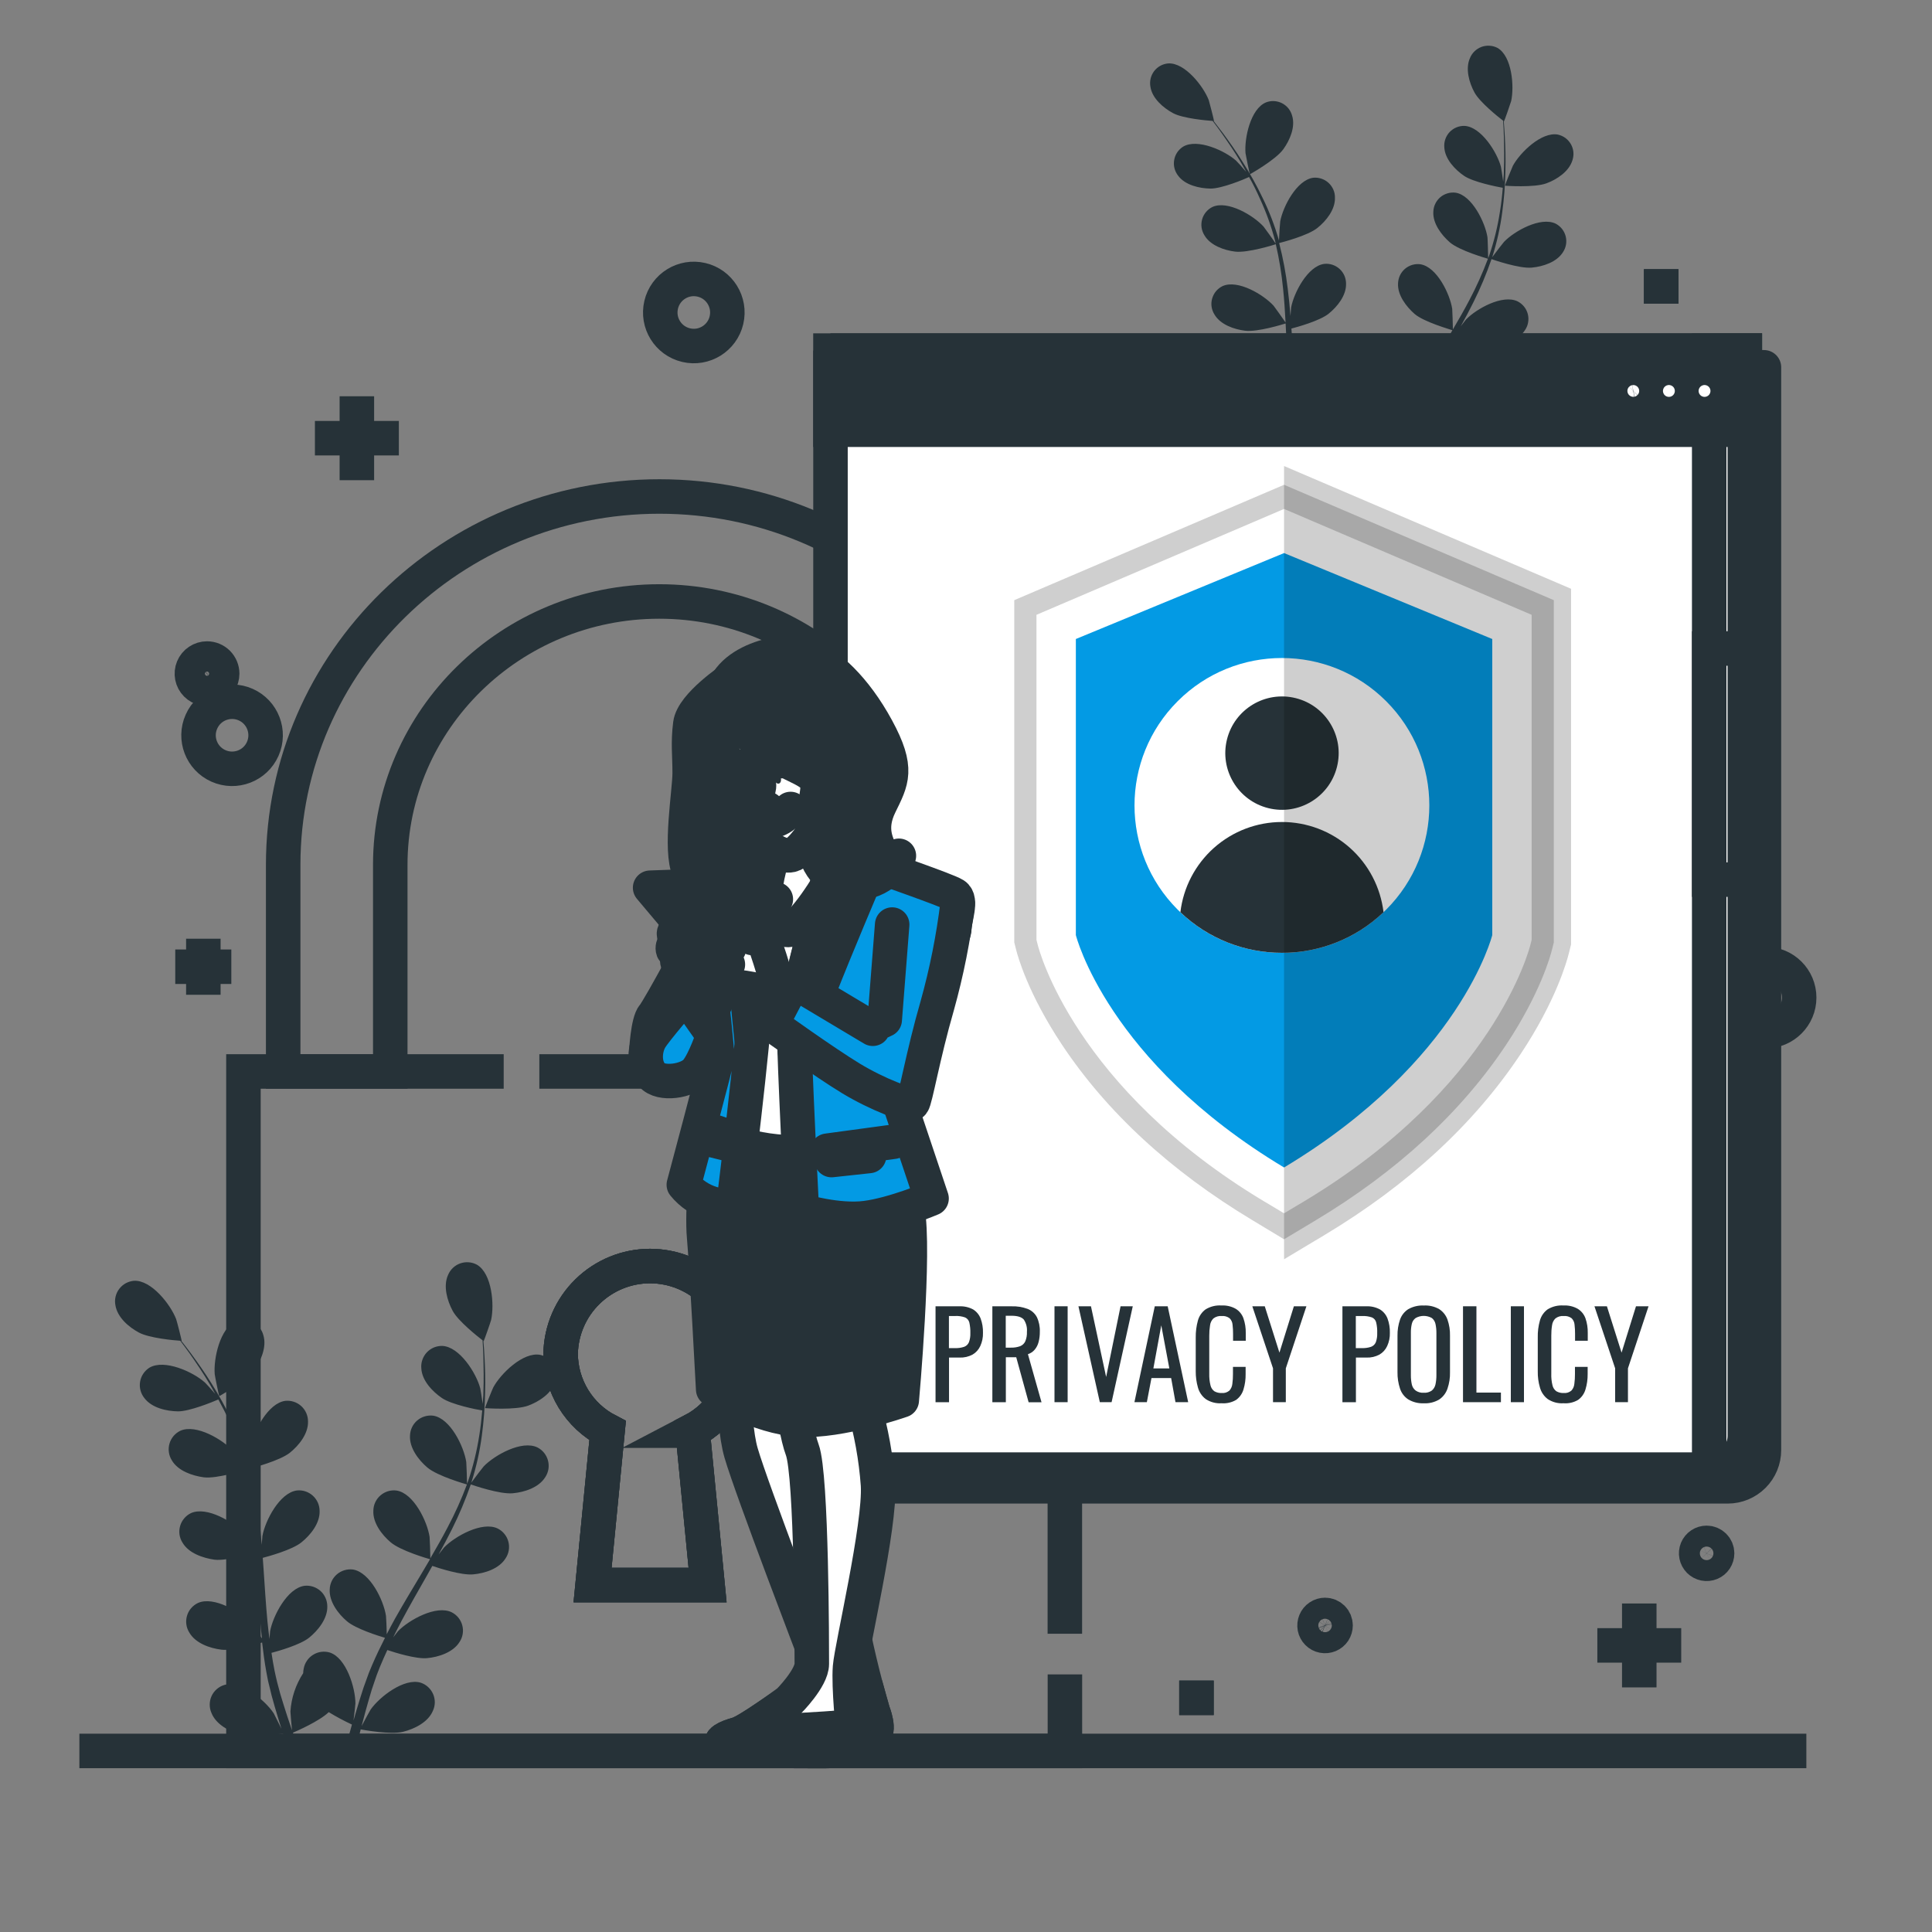 <svg width="56" height="56" viewBox="0 0 56 56" fill="none" xmlns="http://www.w3.org/2000/svg">
<rect x="0" y="0" width="56" height="56" fill="#808080" stroke="none"/>
<path d="M5.894 27.209V28.834" stroke="#263238" stroke-miterlimit="10"/>
<path d="M6.705 28.021H5.08" stroke="#263238" stroke-miterlimit="10"/>
<path d="M42.856 41.717V42.719" stroke="#263238" stroke-miterlimit="10"/>
<path d="M43.357 42.219H42.355" stroke="#263238" stroke-miterlimit="10"/>
<path d="M48.15 7.801V8.803" stroke="#263238" stroke-miterlimit="10"/>
<path d="M48.653 8.303H47.65" stroke="#263238" stroke-miterlimit="10"/>
<path d="M34.68 48.711V49.713" stroke="#263238" stroke-miterlimit="10"/>
<path d="M35.181 49.213H34.179" stroke="#263238" stroke-miterlimit="10"/>
<path d="M47.515 46.478V48.91" stroke="#263238" stroke-miterlimit="10"/>
<path d="M48.731 47.693H46.3" stroke="#263238" stroke-miterlimit="10"/>
<path d="M10.344 11.486V13.919" stroke="#263238" stroke-miterlimit="10"/>
<path d="M11.561 12.701H9.128" stroke="#263238" stroke-miterlimit="10"/>
<path d="M6.44 19.527C6.44 19.614 6.414 19.699 6.366 19.771C6.317 19.843 6.249 19.899 6.169 19.933C6.088 19.966 6 19.974 5.915 19.957C5.83 19.941 5.752 19.899 5.69 19.837C5.629 19.776 5.587 19.698 5.57 19.613C5.553 19.527 5.562 19.439 5.595 19.359C5.628 19.279 5.684 19.21 5.757 19.162C5.829 19.114 5.914 19.088 6.001 19.088C6.117 19.088 6.229 19.134 6.311 19.216C6.393 19.299 6.44 19.41 6.44 19.527Z" stroke="#263238" stroke-miterlimit="10"/>
<path d="M49.771 45.024C49.771 45.084 49.753 45.143 49.72 45.193C49.687 45.243 49.639 45.282 49.584 45.305C49.528 45.328 49.467 45.334 49.408 45.322C49.349 45.31 49.295 45.281 49.253 45.239C49.211 45.196 49.182 45.142 49.17 45.083C49.158 45.025 49.164 44.964 49.187 44.908C49.21 44.853 49.249 44.805 49.299 44.772C49.349 44.739 49.408 44.721 49.468 44.721C49.548 44.721 49.625 44.753 49.682 44.81C49.739 44.867 49.771 44.944 49.771 45.024Z" stroke="#263238" stroke-miterlimit="10"/>
<path d="M38.712 47.114C38.712 47.174 38.694 47.233 38.661 47.284C38.628 47.334 38.58 47.373 38.525 47.396C38.469 47.419 38.408 47.426 38.348 47.414C38.289 47.403 38.235 47.374 38.192 47.331C38.149 47.288 38.12 47.234 38.108 47.175C38.097 47.116 38.103 47.055 38.126 46.999C38.149 46.943 38.188 46.895 38.238 46.862C38.288 46.828 38.347 46.81 38.407 46.81C38.447 46.81 38.487 46.818 38.524 46.833C38.561 46.849 38.594 46.871 38.623 46.899C38.651 46.927 38.673 46.961 38.689 46.998C38.704 47.035 38.712 47.074 38.712 47.114Z" stroke="#263238" stroke-miterlimit="10"/>
<path d="M7.615 21.708C7.833 21.217 7.613 20.643 7.123 20.424C6.632 20.206 6.057 20.426 5.839 20.917C5.62 21.407 5.841 21.982 6.331 22.2C6.822 22.419 7.397 22.198 7.615 21.708Z" stroke="#263238" stroke-miterlimit="10"/>
<path d="M51.178 29.888C51.715 29.888 52.15 29.452 52.15 28.916C52.15 28.379 51.715 27.943 51.178 27.943C50.641 27.943 50.206 28.379 50.206 28.916C50.206 29.452 50.641 29.888 51.178 29.888Z" stroke="#263238" stroke-miterlimit="10"/>
<path d="M21.057 9.28C21.18 8.757 20.855 8.234 20.333 8.111C19.81 7.988 19.287 8.312 19.164 8.835C19.041 9.358 19.365 9.881 19.888 10.004C20.41 10.127 20.934 9.803 21.057 9.28Z" stroke="#263238" stroke-miterlimit="10"/>
<path d="M19.113 14.391C13.1 14.391 8.208 19.181 8.208 25.068V31.056H11.312V25.068C11.312 20.859 14.809 17.434 19.109 17.434C23.409 17.434 26.905 20.859 26.905 25.068V31.056H30.015V25.068C30.015 19.181 25.126 14.391 19.113 14.391Z" stroke="#263238" stroke-miterlimit="10"/>
<path d="M30.865 47.355V31.057H15.633M14.6 31.057H7.056V50.753H30.867V48.534M20.076 41.469L20.511 45.944H17.176L17.612 41.469C17.203 41.257 16.859 40.936 16.619 40.542C16.379 40.149 16.252 39.697 16.25 39.236C16.264 38.558 16.543 37.912 17.028 37.438C17.512 36.963 18.164 36.697 18.842 36.697C19.52 36.697 20.172 36.963 20.656 37.438C21.141 37.912 21.42 38.558 21.434 39.236C21.433 39.697 21.305 40.149 21.065 40.542C20.825 40.936 20.482 41.256 20.073 41.469H20.076Z" stroke="#263238" stroke-miterlimit="10"/>
<path d="M20.074 41.469L20.509 45.944H17.176L17.612 41.469C17.203 41.257 16.86 40.936 16.62 40.543C16.38 40.149 16.252 39.697 16.25 39.236C16.264 38.558 16.543 37.912 17.028 37.438C17.513 36.963 18.164 36.697 18.842 36.697C19.521 36.697 20.172 36.963 20.657 37.438C21.141 37.912 21.42 38.558 21.434 39.236C21.433 39.697 21.305 40.149 21.065 40.542C20.825 40.936 20.483 41.257 20.074 41.469Z" stroke="#263238" stroke-miterlimit="10"/>
<path d="M20.074 41.469L20.509 45.944H17.176L17.612 41.469C17.203 41.257 16.86 40.936 16.62 40.543C16.38 40.149 16.252 39.697 16.25 39.236C16.264 38.558 16.543 37.912 17.028 37.438C17.513 36.963 18.164 36.697 18.842 36.697C19.521 36.697 20.172 36.963 20.657 37.438C21.141 37.912 21.42 38.558 21.434 39.236C21.433 39.697 21.305 40.149 21.065 40.542C20.825 40.936 20.483 41.257 20.074 41.469Z" stroke="#263238" stroke-miterlimit="10"/>
<path d="M45.157 3.901C44.681 3.812 44.059 4.423 43.852 4.804C43.834 4.837 43.613 5.382 43.622 5.383C43.631 5.384 44.471 5.446 44.826 5.313C45.129 5.201 45.481 4.97 45.579 4.641C45.604 4.564 45.613 4.484 45.605 4.404C45.597 4.324 45.572 4.247 45.532 4.177C45.492 4.108 45.438 4.047 45.374 3.999C45.309 3.952 45.235 3.919 45.157 3.901Z" fill="#263238"/>
<path d="M37.422 11.904C37.453 12.177 37.489 12.448 37.534 12.713C37.558 12.825 37.573 12.944 37.602 13.049C37.632 13.155 37.655 13.267 37.682 13.374C37.744 13.598 37.8 13.799 37.862 14.002C37.894 14.104 37.925 14.202 37.956 14.302C37.879 14.144 37.753 13.895 37.738 13.874C37.501 13.513 36.828 12.955 36.361 13.09C36.285 13.113 36.214 13.153 36.153 13.206C36.093 13.259 36.044 13.324 36.01 13.397C35.976 13.47 35.958 13.549 35.957 13.63C35.956 13.71 35.972 13.79 36.004 13.864C36.129 14.182 36.5 14.38 36.811 14.467C37.154 14.564 37.906 14.452 37.998 14.437C38.052 14.603 38.104 14.765 38.158 14.922H38.458C38.398 14.758 38.337 14.586 38.277 14.416C38.361 14.38 39.011 14.099 39.273 13.845C39.481 13.973 39.697 14.088 39.919 14.19C39.849 14.436 39.784 14.677 39.727 14.902C39.727 14.909 39.727 14.915 39.727 14.922H40.022C40.065 14.73 40.115 14.531 40.167 14.325C40.26 14.343 41.007 14.476 41.352 14.391C41.666 14.313 42.043 14.126 42.178 13.811C42.212 13.738 42.23 13.659 42.231 13.578C42.232 13.498 42.217 13.418 42.185 13.344C42.153 13.27 42.106 13.203 42.047 13.149C41.988 13.094 41.918 13.053 41.842 13.027C41.379 12.883 40.69 13.419 40.441 13.773C40.425 13.795 40.267 14.084 40.19 14.233C40.224 14.099 40.258 13.966 40.302 13.827C40.355 13.626 40.414 13.416 40.479 13.212C40.514 13.108 40.549 13.002 40.591 12.895C40.632 12.787 40.67 12.688 40.709 12.581C40.771 12.428 40.843 12.272 40.913 12.117C41.114 12.185 41.707 12.372 42.019 12.341C42.33 12.311 42.741 12.185 42.921 11.893C42.966 11.827 42.996 11.751 43.01 11.672C43.023 11.592 43.02 11.511 43 11.433C42.98 11.355 42.944 11.283 42.895 11.219C42.845 11.156 42.782 11.104 42.711 11.067C42.275 10.855 41.512 11.282 41.213 11.593C41.203 11.604 41.147 11.676 41.081 11.762C41.154 11.614 41.228 11.463 41.305 11.315C41.529 10.892 41.775 10.469 42.017 10.043C42.068 9.955 42.116 9.865 42.166 9.777C42.336 9.834 42.976 10.042 43.302 10.012C43.628 9.982 44.026 9.855 44.206 9.564C44.251 9.497 44.281 9.421 44.294 9.341C44.308 9.261 44.304 9.18 44.284 9.102C44.263 9.023 44.227 8.95 44.176 8.887C44.125 8.824 44.062 8.773 43.99 8.736C43.555 8.523 42.793 8.95 42.492 9.262C42.482 9.273 42.415 9.359 42.34 9.458C42.469 9.225 42.594 8.991 42.711 8.754C42.912 8.352 43.086 7.937 43.232 7.511C43.291 7.531 44.037 7.791 44.4 7.757C44.721 7.727 45.123 7.599 45.304 7.309C45.348 7.242 45.378 7.167 45.392 7.087C45.405 7.008 45.402 6.927 45.382 6.849C45.362 6.771 45.326 6.698 45.276 6.635C45.226 6.572 45.163 6.52 45.092 6.483C44.657 6.271 43.895 6.697 43.596 7.009C43.574 7.03 43.332 7.345 43.251 7.457C43.252 7.452 43.254 7.447 43.256 7.443C43.39 7.02 43.487 6.586 43.544 6.146C43.597 5.753 43.628 5.357 43.635 4.961C43.645 4.593 43.635 4.256 43.618 3.958C43.609 3.797 43.599 3.65 43.587 3.51L43.594 3.517C43.602 3.517 43.794 2.966 43.802 2.929C43.895 2.507 43.828 1.637 43.41 1.391C43.339 1.354 43.261 1.331 43.181 1.326C43.101 1.32 43.021 1.331 42.945 1.358C42.87 1.386 42.801 1.428 42.743 1.484C42.685 1.539 42.639 1.606 42.609 1.68C42.468 1.99 42.584 2.396 42.738 2.679C42.891 2.963 43.433 3.395 43.568 3.498C43.578 3.641 43.586 3.794 43.591 3.964C43.599 4.261 43.605 4.597 43.591 4.963C43.591 5.06 43.578 5.165 43.571 5.266C43.547 5.093 43.511 4.855 43.505 4.832C43.393 4.414 42.931 3.673 42.448 3.649C42.367 3.647 42.288 3.662 42.213 3.693C42.139 3.724 42.072 3.771 42.017 3.829C41.962 3.888 41.92 3.957 41.894 4.033C41.867 4.109 41.857 4.19 41.864 4.27C41.881 4.606 42.171 4.917 42.439 5.098C42.706 5.28 43.407 5.417 43.559 5.443C43.541 5.667 43.516 5.898 43.476 6.137C43.41 6.57 43.306 6.996 43.164 7.411C43.156 7.436 43.144 7.459 43.135 7.483C43.135 7.396 43.121 6.912 43.115 6.878C43.05 6.451 42.667 5.663 42.196 5.586C42.116 5.575 42.035 5.581 41.958 5.604C41.88 5.627 41.809 5.665 41.747 5.717C41.686 5.77 41.637 5.834 41.602 5.907C41.567 5.979 41.548 6.059 41.546 6.139C41.526 6.475 41.78 6.811 42.026 7.026C42.31 7.268 43.099 7.491 43.129 7.5C42.976 7.909 42.797 8.308 42.593 8.694C42.443 8.98 42.28 9.265 42.113 9.548C42.113 9.436 42.097 8.988 42.093 8.952C42.028 8.525 41.65 7.737 41.172 7.66C41.092 7.649 41.011 7.656 40.934 7.678C40.857 7.701 40.786 7.74 40.724 7.792C40.663 7.844 40.614 7.909 40.579 7.981C40.545 8.054 40.526 8.133 40.523 8.213C40.503 8.549 40.758 8.885 41.003 9.1C41.279 9.335 42.035 9.548 42.099 9.572C42.023 9.701 41.948 9.829 41.875 9.957C41.623 10.377 41.37 10.796 41.133 11.218C41.05 11.364 40.975 11.511 40.898 11.657C40.898 11.486 40.882 11.175 40.879 11.148C40.813 10.72 40.431 9.932 39.958 9.855C39.878 9.845 39.797 9.851 39.72 9.874C39.643 9.896 39.572 9.935 39.51 9.987C39.449 10.04 39.4 10.104 39.365 10.177C39.331 10.249 39.312 10.328 39.309 10.408C39.289 10.744 39.544 11.08 39.789 11.294C40.034 11.508 40.667 11.702 40.846 11.755C40.721 12 40.602 12.246 40.495 12.494C40.453 12.606 40.401 12.709 40.365 12.815C40.33 12.922 40.289 13.026 40.254 13.13C40.184 13.347 40.118 13.549 40.057 13.754C40.027 13.857 40 13.954 39.971 14.055C39.994 13.88 40.025 13.607 40.025 13.578C40.025 13.146 39.772 12.31 39.312 12.161C39.234 12.139 39.153 12.132 39.074 12.143C38.994 12.154 38.917 12.181 38.849 12.223C38.781 12.266 38.722 12.322 38.676 12.388C38.631 12.455 38.6 12.53 38.586 12.609C38.577 12.65 38.572 12.693 38.571 12.735C38.364 13.054 38.242 13.421 38.217 13.801C38.217 13.828 38.243 14.156 38.261 14.324C38.216 14.192 38.17 14.062 38.127 13.925C38.061 13.728 37.998 13.518 37.935 13.314C37.907 13.202 37.878 13.1 37.85 12.991C37.822 12.883 37.802 12.774 37.776 12.663C37.742 12.502 37.717 12.327 37.69 12.164C37.895 12.11 38.492 11.94 38.736 11.742C38.98 11.545 39.252 11.213 39.242 10.871C39.242 10.79 39.224 10.71 39.191 10.637C39.157 10.563 39.109 10.497 39.048 10.444C38.988 10.39 38.916 10.35 38.839 10.326C38.762 10.302 38.681 10.295 38.6 10.304C38.12 10.367 37.72 11.143 37.642 11.569C37.642 11.583 37.632 11.674 37.625 11.783C37.604 11.618 37.582 11.453 37.567 11.284C37.522 10.807 37.492 10.32 37.455 9.828C37.448 9.726 37.439 9.624 37.432 9.524C37.605 9.478 38.253 9.3 38.51 9.094C38.766 8.887 39.026 8.563 39.016 8.221C39.016 8.141 38.999 8.061 38.967 7.987C38.934 7.914 38.887 7.848 38.827 7.794C38.767 7.74 38.697 7.699 38.621 7.674C38.544 7.649 38.463 7.64 38.383 7.649C37.904 7.711 37.503 8.488 37.424 8.913C37.424 8.928 37.414 9.038 37.405 9.16C37.384 8.895 37.359 8.631 37.327 8.376C37.273 7.927 37.19 7.483 37.077 7.045C37.139 7.029 37.904 6.835 38.187 6.606C38.439 6.404 38.703 6.076 38.694 5.735C38.696 5.654 38.681 5.573 38.649 5.499C38.617 5.424 38.57 5.358 38.511 5.303C38.452 5.247 38.381 5.206 38.305 5.18C38.228 5.154 38.147 5.144 38.066 5.152C37.587 5.215 37.186 5.991 37.108 6.417C37.102 6.447 37.075 6.842 37.071 6.985V6.969C36.949 6.542 36.79 6.126 36.594 5.728C36.423 5.371 36.23 5.025 36.017 4.691C35.823 4.378 35.627 4.104 35.45 3.863C35.353 3.733 35.264 3.617 35.178 3.508H35.188C35.197 3.508 35.05 2.939 35.037 2.904C34.882 2.5 34.344 1.811 33.862 1.838C33.782 1.845 33.703 1.868 33.633 1.907C33.562 1.946 33.501 1.999 33.452 2.063C33.404 2.127 33.369 2.201 33.351 2.279C33.333 2.358 33.331 2.439 33.346 2.518C33.399 2.854 33.719 3.128 34.004 3.281C34.288 3.433 34.98 3.494 35.149 3.505C35.236 3.617 35.327 3.741 35.425 3.88C35.596 4.124 35.786 4.401 35.972 4.715C36.022 4.799 36.072 4.892 36.122 4.981C36.01 4.849 35.845 4.671 35.827 4.655C35.504 4.368 34.707 4.004 34.293 4.251C34.225 4.294 34.167 4.35 34.122 4.417C34.077 4.484 34.047 4.56 34.034 4.639C34.02 4.718 34.023 4.8 34.043 4.878C34.063 4.956 34.099 5.029 34.148 5.092C34.351 5.366 34.762 5.461 35.085 5.466C35.407 5.47 36.069 5.196 36.205 5.13C36.317 5.328 36.42 5.534 36.518 5.755C36.702 6.152 36.85 6.564 36.961 6.987C36.966 7.01 36.97 7.037 36.976 7.062C36.931 6.987 36.648 6.594 36.626 6.569C36.336 6.248 35.587 5.798 35.145 5.998C35.073 6.033 35.009 6.083 34.957 6.145C34.905 6.206 34.867 6.278 34.845 6.355C34.823 6.433 34.817 6.514 34.828 6.593C34.84 6.673 34.867 6.75 34.91 6.818C35.08 7.113 35.478 7.253 35.799 7.293C36.168 7.337 36.951 7.089 36.98 7.079C37.078 7.504 37.149 7.936 37.191 8.371C37.225 8.693 37.245 9.02 37.263 9.348C37.2 9.253 36.938 8.887 36.917 8.863C36.627 8.543 35.878 8.093 35.436 8.293C35.364 8.328 35.3 8.378 35.248 8.439C35.196 8.501 35.158 8.573 35.136 8.65C35.113 8.727 35.107 8.808 35.118 8.888C35.13 8.968 35.157 9.044 35.2 9.113C35.371 9.408 35.769 9.547 36.089 9.586C36.45 9.631 37.2 9.396 37.264 9.376C37.272 9.525 37.28 9.674 37.287 9.824C37.309 10.312 37.329 10.803 37.363 11.28C37.375 11.448 37.393 11.616 37.41 11.776C37.312 11.635 37.13 11.382 37.112 11.361C36.822 11.041 36.073 10.592 35.631 10.791C35.559 10.826 35.495 10.877 35.443 10.938C35.391 11 35.353 11.071 35.331 11.149C35.308 11.226 35.303 11.307 35.314 11.387C35.325 11.467 35.353 11.543 35.396 11.611C35.568 11.907 35.964 12.046 36.285 12.085C36.607 12.124 37.244 11.957 37.422 11.904Z" fill="#263238"/>
<path d="M36.23 5.051C36.23 5.051 36.973 4.635 37.196 4.328C37.385 4.066 37.554 3.681 37.453 3.354C37.432 3.276 37.395 3.204 37.345 3.141C37.294 3.079 37.231 3.028 37.159 2.991C37.087 2.955 37.008 2.934 36.928 2.93C36.848 2.926 36.768 2.939 36.693 2.969C36.245 3.156 36.065 4.01 36.102 4.441C36.106 4.48 36.222 5.055 36.23 5.051Z" fill="#263238"/>
<path d="M15.658 39.271C15.162 39.178 14.514 39.815 14.299 40.212C14.28 40.245 14.05 40.814 14.059 40.815C14.068 40.816 14.944 40.881 15.313 40.742C15.628 40.624 15.996 40.385 16.097 40.044C16.124 39.964 16.133 39.88 16.125 39.797C16.117 39.713 16.091 39.632 16.05 39.559C16.008 39.487 15.952 39.423 15.885 39.374C15.817 39.324 15.74 39.289 15.658 39.271Z" fill="#263238"/>
<path d="M7.597 47.609C7.63 47.893 7.668 48.175 7.718 48.452C7.743 48.571 7.76 48.693 7.79 48.806C7.82 48.919 7.845 49.03 7.872 49.142C7.937 49.372 7.995 49.59 8.061 49.797C8.093 49.904 8.126 50.005 8.158 50.109C8.078 49.944 7.946 49.685 7.934 49.661C7.687 49.285 6.986 48.704 6.5 48.84C6.419 48.864 6.345 48.906 6.282 48.961C6.219 49.016 6.168 49.084 6.133 49.16C6.098 49.237 6.08 49.319 6.079 49.403C6.078 49.487 6.094 49.57 6.128 49.647C6.258 49.983 6.644 50.185 6.969 50.277C7.326 50.376 8.109 50.26 8.201 50.245C8.257 50.418 8.313 50.587 8.367 50.749H8.68C8.617 50.581 8.554 50.405 8.491 50.222C8.579 50.185 9.257 49.892 9.529 49.627C9.746 49.76 9.97 49.88 10.201 49.987C10.128 50.243 10.061 50.494 10.002 50.729C10.002 50.736 10.002 50.743 10.002 50.749H10.304C10.35 50.55 10.4 50.342 10.455 50.128C10.553 50.146 11.331 50.286 11.687 50.196C12.013 50.114 12.408 49.92 12.546 49.592C12.582 49.516 12.601 49.434 12.603 49.35C12.604 49.266 12.588 49.183 12.555 49.106C12.522 49.029 12.474 48.96 12.412 48.903C12.351 48.845 12.278 48.802 12.199 48.775C11.718 48.625 11 49.184 10.743 49.552C10.726 49.577 10.562 49.877 10.481 50.032C10.517 49.892 10.553 49.754 10.593 49.609C10.649 49.4 10.715 49.18 10.778 48.968L10.89 48.638C10.926 48.526 10.973 48.421 11.014 48.311C11.079 48.151 11.153 47.989 11.227 47.827C11.437 47.897 12.054 48.092 12.379 48.062C12.703 48.033 13.132 47.898 13.319 47.595C13.366 47.526 13.397 47.447 13.411 47.364C13.425 47.281 13.422 47.196 13.4 47.114C13.379 47.033 13.341 46.957 13.289 46.892C13.236 46.826 13.17 46.772 13.095 46.734C12.647 46.51 11.848 46.958 11.535 47.282C11.525 47.293 11.466 47.368 11.397 47.459C11.475 47.303 11.55 47.147 11.634 46.992C11.869 46.551 12.123 46.11 12.375 45.667C12.428 45.575 12.479 45.482 12.531 45.389C12.708 45.45 13.374 45.666 13.715 45.634C14.055 45.603 14.468 45.471 14.655 45.168C14.702 45.098 14.733 45.019 14.747 44.937C14.761 44.854 14.757 44.769 14.736 44.688C14.715 44.606 14.677 44.53 14.624 44.465C14.572 44.399 14.506 44.346 14.431 44.307C13.983 44.083 13.184 44.531 12.871 44.855C12.86 44.866 12.79 44.957 12.712 45.059C12.847 44.816 12.976 44.572 13.099 44.326C13.31 43.906 13.492 43.471 13.646 43.027C13.708 43.048 14.485 43.318 14.864 43.283C15.2 43.252 15.616 43.12 15.805 42.816C15.851 42.746 15.882 42.667 15.896 42.585C15.909 42.502 15.906 42.417 15.884 42.336C15.863 42.255 15.825 42.179 15.773 42.114C15.721 42.048 15.655 41.995 15.581 41.956C15.127 41.732 14.332 42.18 14.02 42.504C13.998 42.526 13.747 42.855 13.661 42.975C13.663 42.97 13.665 42.965 13.666 42.96C13.807 42.519 13.907 42.067 13.967 41.609C14.022 41.2 14.053 40.789 14.061 40.377C14.072 39.994 14.061 39.642 14.044 39.332C14.035 39.164 14.024 39.011 14.011 38.867L14.019 38.874C14.027 38.874 14.228 38.299 14.235 38.261C14.333 37.821 14.262 36.917 13.827 36.66C13.753 36.619 13.672 36.595 13.588 36.588C13.505 36.581 13.421 36.592 13.341 36.62C13.262 36.647 13.19 36.692 13.129 36.749C13.068 36.807 13.02 36.877 12.988 36.954C12.84 37.278 12.962 37.699 13.121 37.996C13.28 38.293 13.847 38.741 13.987 38.849C13.997 38.998 14.006 39.157 14.011 39.333C14.019 39.643 14.025 39.994 14.011 40.375C14.011 40.477 13.997 40.585 13.99 40.692C13.966 40.51 13.927 40.263 13.921 40.244C13.809 39.808 13.324 39.035 12.82 39.012C12.736 39.01 12.653 39.026 12.575 39.058C12.498 39.091 12.429 39.139 12.371 39.2C12.314 39.262 12.27 39.334 12.243 39.413C12.215 39.493 12.204 39.577 12.212 39.66C12.229 40.015 12.531 40.332 12.81 40.523C13.088 40.713 13.818 40.859 13.978 40.882C13.958 41.116 13.933 41.357 13.892 41.606C13.822 42.057 13.714 42.502 13.567 42.934C13.558 42.959 13.546 42.983 13.537 43.008C13.537 42.916 13.521 42.413 13.515 42.378C13.447 41.93 13.055 41.112 12.556 41.034C12.474 41.024 12.39 41.031 12.31 41.055C12.23 41.079 12.156 41.119 12.092 41.174C12.029 41.228 11.978 41.295 11.942 41.37C11.906 41.446 11.887 41.528 11.884 41.611C11.863 41.966 12.129 42.317 12.385 42.535C12.68 42.787 13.505 43.019 13.534 43.028C13.375 43.455 13.188 43.87 12.974 44.272C12.819 44.571 12.647 44.868 12.474 45.168C12.474 45.05 12.458 44.581 12.452 44.548C12.385 44.1 11.992 43.282 11.494 43.204C11.411 43.193 11.327 43.2 11.247 43.224C11.167 43.248 11.093 43.289 11.03 43.343C10.966 43.397 10.915 43.465 10.879 43.54C10.843 43.615 10.824 43.697 10.822 43.781C10.8 44.136 11.066 44.485 11.322 44.703C11.61 44.95 12.398 45.176 12.465 45.195C12.385 45.33 12.307 45.464 12.227 45.597C11.965 46.035 11.701 46.472 11.453 46.911C11.367 47.063 11.289 47.217 11.209 47.369C11.209 47.191 11.192 46.865 11.188 46.837C11.121 46.389 10.728 45.572 10.229 45.493C10.146 45.483 10.062 45.49 9.983 45.514C9.903 45.538 9.829 45.578 9.765 45.633C9.702 45.687 9.651 45.754 9.615 45.829C9.579 45.905 9.559 45.987 9.557 46.07C9.537 46.425 9.801 46.776 10.058 46.994C10.314 47.212 10.973 47.418 11.159 47.473C11.029 47.729 10.905 47.985 10.794 48.244C10.749 48.356 10.696 48.468 10.659 48.58L10.54 48.908C10.468 49.132 10.399 49.345 10.337 49.558C10.304 49.67 10.276 49.767 10.246 49.872C10.27 49.69 10.302 49.402 10.302 49.375C10.302 48.927 10.039 48.053 9.558 47.899C9.478 47.875 9.393 47.869 9.31 47.88C9.227 47.891 9.148 47.92 9.077 47.964C9.005 48.008 8.944 48.066 8.897 48.136C8.85 48.205 8.818 48.283 8.803 48.366C8.794 48.409 8.788 48.454 8.788 48.498C8.572 48.83 8.444 49.212 8.418 49.608C8.418 49.637 8.446 49.979 8.464 50.154C8.417 50.017 8.37 49.881 8.324 49.738C8.256 49.533 8.19 49.313 8.125 49.102C8.096 48.99 8.065 48.878 8.035 48.766C8.005 48.654 7.985 48.542 7.959 48.43C7.924 48.261 7.896 48.085 7.869 47.909C8.082 47.853 8.705 47.674 8.959 47.47C9.213 47.266 9.497 46.918 9.487 46.562C9.487 46.478 9.47 46.395 9.436 46.318C9.402 46.241 9.353 46.172 9.291 46.116C9.228 46.06 9.155 46.017 9.075 45.991C8.996 45.965 8.911 45.956 8.828 45.965C8.327 46.031 7.911 46.839 7.829 47.283C7.829 47.296 7.819 47.395 7.811 47.507C7.79 47.334 7.767 47.162 7.751 46.987C7.705 46.49 7.673 45.979 7.639 45.473C7.632 45.367 7.623 45.261 7.616 45.155C7.795 45.108 8.472 44.921 8.736 44.707C9.001 44.493 9.274 44.155 9.264 43.799C9.264 43.715 9.247 43.632 9.213 43.555C9.179 43.478 9.129 43.41 9.067 43.353C9.005 43.297 8.932 43.255 8.852 43.228C8.773 43.202 8.689 43.193 8.605 43.202C8.105 43.268 7.687 44.076 7.606 44.52C7.606 44.535 7.594 44.649 7.586 44.776C7.564 44.501 7.538 44.225 7.503 43.953C7.448 43.486 7.361 43.022 7.243 42.567C7.307 42.551 8.105 42.343 8.4 42.11C8.663 41.899 8.939 41.557 8.928 41.201C8.928 41.117 8.911 41.035 8.877 40.958C8.844 40.881 8.794 40.813 8.732 40.756C8.67 40.7 8.597 40.657 8.517 40.631C8.438 40.605 8.354 40.596 8.27 40.604C7.77 40.67 7.352 41.479 7.271 41.923C7.265 41.954 7.237 42.371 7.232 42.514C7.232 42.508 7.232 42.503 7.232 42.498C7.106 42.053 6.94 41.62 6.737 41.205C6.557 40.824 6.353 40.454 6.129 40.097C5.927 39.771 5.722 39.486 5.539 39.235C5.439 39.099 5.344 38.978 5.255 38.865H5.264C5.274 38.865 5.121 38.271 5.106 38.236C4.945 37.814 4.386 37.096 3.882 37.124C3.799 37.132 3.718 37.156 3.644 37.196C3.571 37.237 3.506 37.292 3.456 37.359C3.405 37.425 3.369 37.502 3.35 37.584C3.331 37.665 3.329 37.75 3.345 37.832C3.401 38.184 3.734 38.47 4.031 38.627C4.328 38.785 5.047 38.852 5.224 38.862C5.315 38.98 5.409 39.109 5.512 39.252C5.689 39.507 5.887 39.796 6.081 40.125C6.133 40.212 6.185 40.307 6.237 40.401C6.118 40.263 5.949 40.077 5.931 40.065C5.595 39.766 4.766 39.386 4.331 39.643C4.26 39.688 4.2 39.747 4.153 39.817C4.106 39.886 4.075 39.965 4.061 40.048C4.047 40.13 4.05 40.215 4.071 40.296C4.092 40.378 4.129 40.453 4.181 40.519C4.393 40.806 4.821 40.904 5.157 40.909C5.493 40.913 6.183 40.628 6.329 40.564C6.441 40.77 6.553 40.985 6.656 41.215C6.848 41.629 7.002 42.06 7.118 42.502C7.118 42.527 7.128 42.554 7.133 42.58C7.085 42.503 6.792 42.093 6.768 42.067C6.466 41.731 5.685 41.265 5.225 41.472C5.15 41.509 5.083 41.561 5.029 41.625C4.975 41.69 4.935 41.764 4.912 41.845C4.889 41.926 4.883 42.01 4.895 42.093C4.906 42.176 4.935 42.256 4.98 42.327C5.159 42.635 5.572 42.775 5.907 42.821C6.291 42.868 7.107 42.608 7.139 42.597C7.243 43.039 7.318 43.488 7.363 43.941C7.398 44.277 7.419 44.613 7.438 44.959C7.373 44.858 7.102 44.478 7.077 44.453C6.775 44.117 5.994 43.651 5.534 43.859C5.459 43.895 5.392 43.947 5.338 44.012C5.284 44.076 5.244 44.15 5.221 44.231C5.198 44.312 5.192 44.396 5.203 44.479C5.215 44.562 5.244 44.642 5.289 44.712C5.467 45.02 5.881 45.16 6.215 45.208C6.591 45.254 7.373 45.008 7.439 44.983C7.447 45.139 7.456 45.295 7.463 45.451C7.486 45.959 7.506 46.47 7.542 46.973C7.555 47.146 7.574 47.318 7.592 47.489C7.49 47.342 7.3 47.078 7.281 47.058C6.979 46.722 6.198 46.256 5.738 46.463C5.662 46.499 5.594 46.551 5.539 46.615C5.484 46.679 5.443 46.755 5.42 46.836C5.396 46.917 5.39 47.002 5.402 47.086C5.413 47.169 5.443 47.25 5.488 47.321C5.666 47.63 6.081 47.775 6.414 47.816C6.748 47.858 7.412 47.665 7.597 47.609Z" fill="#263238"/>
<path d="M6.356 40.468C6.356 40.468 7.129 40.035 7.364 39.715C7.562 39.443 7.738 39.043 7.633 38.7C7.612 38.619 7.573 38.544 7.52 38.479C7.468 38.414 7.402 38.36 7.327 38.322C7.252 38.284 7.17 38.263 7.086 38.258C7.002 38.254 6.919 38.268 6.84 38.298C6.375 38.494 6.186 39.384 6.224 39.833C6.226 39.873 6.348 40.472 6.356 40.468Z" fill="#263238"/>
<path d="M24.626 10.646H51.129V42.031C51.129 42.31 51.018 42.577 50.821 42.774C50.624 42.971 50.357 43.082 50.078 43.082H25.678C25.399 43.082 25.132 42.971 24.935 42.774C24.738 42.577 24.627 42.31 24.627 42.031V10.646H24.626Z" fill="#263238" stroke="#263238" stroke-linecap="round" stroke-linejoin="round"/>
<path d="M24.071 10.162H50.574V41.547C50.574 41.825 50.463 42.093 50.266 42.29C50.069 42.487 49.802 42.597 49.523 42.597H25.123C24.844 42.597 24.577 42.487 24.38 42.29C24.183 42.093 24.072 41.825 24.072 41.547V10.162H24.071Z" fill="white" stroke="#263238" stroke-miterlimit="10"/>
<path d="M49.542 10.162V42.597H49.598C49.857 42.597 50.105 42.495 50.288 42.312C50.471 42.129 50.574 41.88 50.574 41.622V10.162H49.542Z" fill="white" stroke="#263238" stroke-miterlimit="10"/>
<path d="M50.574 18.797H49.542V25.496H50.574V18.797Z" fill="white" stroke="#263238" stroke-miterlimit="10"/>
<path d="M50.574 10.162H24.071V12.456H50.574V10.162Z" fill="#263238" stroke="#263238" stroke-miterlimit="10"/>
<path d="M47.671 11.332C47.672 11.267 47.652 11.203 47.616 11.149C47.58 11.095 47.529 11.052 47.469 11.027C47.409 11.002 47.342 10.996 47.278 11.008C47.215 11.021 47.156 11.052 47.109 11.098C47.063 11.144 47.032 11.203 47.019 11.267C47.006 11.331 47.013 11.397 47.038 11.457C47.062 11.517 47.105 11.569 47.159 11.605C47.213 11.641 47.277 11.661 47.342 11.661C47.429 11.661 47.513 11.626 47.574 11.565C47.636 11.503 47.671 11.419 47.671 11.332Z" fill="white" stroke="#263238" stroke-miterlimit="10"/>
<path d="M48.374 11.66C48.555 11.66 48.702 11.513 48.702 11.332C48.702 11.151 48.555 11.004 48.374 11.004C48.193 11.004 48.046 11.151 48.046 11.332C48.046 11.513 48.193 11.66 48.374 11.66Z" fill="white" stroke="#263238" stroke-miterlimit="10"/>
<path d="M49.407 11.66C49.589 11.66 49.735 11.513 49.735 11.332C49.735 11.151 49.589 11.004 49.407 11.004C49.226 11.004 49.079 11.151 49.079 11.332C49.079 11.513 49.226 11.66 49.407 11.66Z" fill="white" stroke="#263238" stroke-miterlimit="10"/>
<path d="M36.043 35.796C33.618 34.34 31.707 32.577 30.366 30.559C29.337 29.012 29.021 27.864 28.967 27.647L28.899 27.376V17.066L37.219 13.508L45.538 17.066V27.379L45.47 27.65C45.417 27.864 45.1 29.012 44.071 30.562C42.727 32.578 40.823 34.342 38.395 35.799L37.219 36.505L36.043 35.796Z" fill="#CFCFCF" stroke="white" stroke-linecap="round" stroke-linejoin="round"/>
<path d="M36.631 34.817C31.16 31.532 30.117 27.544 30.076 27.375L30.042 27.24V17.821L37.219 14.752L44.396 17.821V27.24L44.362 27.375C44.321 27.544 43.277 31.532 37.807 34.817L37.219 35.168L36.631 34.817Z" fill="white"/>
<path d="M37.219 16.031L31.184 18.522V27.104C31.184 27.104 32.092 30.762 37.219 33.84C42.347 30.758 43.254 27.104 43.254 27.104V18.522L37.219 16.031Z" fill="#039AE4"/>
<path d="M40.178 26.367C41.847 24.698 41.847 21.993 40.178 20.324C38.51 18.656 35.804 18.656 34.136 20.324C32.467 21.993 32.467 24.698 34.136 26.367C35.804 28.036 38.51 28.036 40.178 26.367Z" fill="white"/>
<path d="M38.753 22.228C38.973 21.348 38.438 20.456 37.558 20.236C36.677 20.016 35.785 20.551 35.565 21.431C35.345 22.312 35.881 23.204 36.761 23.424C37.641 23.644 38.533 23.108 38.753 22.228Z" fill="#263238"/>
<path d="M37.157 27.618C38.254 27.62 39.309 27.198 40.102 26.441C40.016 25.72 39.669 25.056 39.127 24.574C38.584 24.092 37.883 23.826 37.158 23.826C36.432 23.826 35.732 24.092 35.189 24.574C34.647 25.056 34.3 25.72 34.214 26.441C35.007 27.198 36.061 27.619 37.157 27.618Z" fill="#263238"/>
<path opacity="0.19" d="M38.395 35.796C40.819 34.34 42.729 32.577 44.071 30.559C45.1 29.012 45.415 27.864 45.47 27.647L45.538 27.376V17.066L37.219 13.508V36.501L38.395 35.796Z" fill="black"/>
<path d="M27.117 40.644V37.864H27.807C27.946 37.858 28.084 37.889 28.207 37.955C28.306 38.017 28.382 38.109 28.424 38.218C28.473 38.351 28.496 38.492 28.492 38.634C28.496 38.765 28.469 38.895 28.415 39.014C28.368 39.118 28.29 39.205 28.191 39.263C28.075 39.325 27.945 39.355 27.814 39.35H27.508V40.644H27.117ZM27.505 39.076H27.683C27.773 39.079 27.862 39.066 27.947 39.038C27.978 39.026 28.006 39.009 28.03 38.986C28.053 38.963 28.072 38.936 28.085 38.906C28.116 38.821 28.13 38.731 28.126 38.64C28.129 38.538 28.119 38.435 28.097 38.335C28.089 38.302 28.074 38.273 28.053 38.247C28.032 38.221 28.005 38.201 27.975 38.187C27.882 38.154 27.784 38.14 27.686 38.145H27.505V39.076Z" fill="#263238"/>
<path d="M28.764 40.644V37.864H29.324C29.48 37.859 29.636 37.884 29.783 37.938C29.898 37.982 29.994 38.066 30.053 38.175C30.116 38.308 30.146 38.455 30.14 38.602C30.141 38.701 30.13 38.8 30.105 38.895C30.085 38.977 30.047 39.054 29.993 39.119C29.941 39.181 29.872 39.227 29.795 39.252L30.189 40.645H29.815L29.456 39.34H29.155V40.644H28.764ZM29.152 39.062H29.299C29.39 39.065 29.481 39.051 29.567 39.021C29.634 38.995 29.688 38.945 29.718 38.88C29.754 38.792 29.771 38.697 29.766 38.602C29.777 38.478 29.745 38.354 29.677 38.25C29.617 38.179 29.5 38.138 29.324 38.138H29.152V39.062Z" fill="#263238"/>
<path d="M30.565 40.643V37.863H30.946V40.643H30.565Z" fill="#263238"/>
<path d="M31.879 40.643L31.259 37.863H31.622L32.062 39.912L32.48 37.863H32.834L32.22 40.643H31.879Z" fill="#263238"/>
<path d="M32.882 40.643L33.472 37.863H33.846L34.44 40.643H34.072L33.946 39.943H33.376L33.242 40.643H32.882ZM33.431 39.665H33.894L33.66 38.415L33.431 39.665Z" fill="#263238"/>
<path d="M35.404 40.674C35.242 40.685 35.081 40.641 34.946 40.551C34.837 40.467 34.758 40.349 34.722 40.215C34.679 40.063 34.658 39.906 34.659 39.748V38.767C34.657 38.601 34.678 38.436 34.722 38.276C34.758 38.146 34.837 38.031 34.946 37.952C35.084 37.868 35.244 37.829 35.404 37.84C35.548 37.832 35.692 37.865 35.818 37.936C35.921 37.999 36 38.096 36.041 38.21C36.089 38.348 36.112 38.493 36.109 38.639V38.863H35.741V38.667C35.742 38.576 35.737 38.485 35.726 38.395C35.721 38.326 35.691 38.261 35.642 38.211C35.576 38.161 35.494 38.138 35.412 38.145C35.326 38.138 35.24 38.163 35.171 38.216C35.117 38.269 35.083 38.34 35.074 38.415C35.058 38.514 35.05 38.615 35.051 38.715V39.816C35.048 39.929 35.059 40.042 35.086 40.152C35.101 40.222 35.141 40.284 35.198 40.326C35.263 40.363 35.337 40.381 35.411 40.377C35.451 40.381 35.492 40.377 35.53 40.365C35.568 40.352 35.604 40.333 35.635 40.307C35.683 40.253 35.713 40.185 35.72 40.113C35.733 40.018 35.739 39.922 35.738 39.825V39.619H36.105V39.825C36.108 39.977 36.087 40.128 36.043 40.273C36.008 40.395 35.933 40.501 35.831 40.576C35.702 40.652 35.553 40.686 35.404 40.674Z" fill="#263238"/>
<path d="M36.899 40.643V39.662L36.299 37.863H36.66L37.085 39.207L37.504 37.863H37.867L37.27 39.662V40.643H36.899Z" fill="#263238"/>
<path d="M38.911 40.644V37.864H39.6C39.739 37.857 39.877 37.889 40 37.955C40.099 38.016 40.176 38.109 40.218 38.218C40.267 38.351 40.29 38.492 40.286 38.634C40.29 38.765 40.263 38.895 40.209 39.014C40.162 39.118 40.084 39.205 39.985 39.263C39.869 39.325 39.739 39.355 39.608 39.35H39.302V40.644H38.911ZM39.299 39.076H39.477C39.566 39.079 39.656 39.066 39.741 39.038C39.772 39.026 39.8 39.009 39.824 38.986C39.847 38.963 39.866 38.936 39.879 38.906C39.909 38.821 39.923 38.731 39.919 38.64C39.923 38.538 39.913 38.435 39.89 38.335C39.883 38.302 39.868 38.272 39.847 38.246C39.826 38.221 39.799 38.2 39.769 38.187C39.676 38.155 39.578 38.141 39.48 38.145H39.299V39.076Z" fill="#263238"/>
<path d="M41.268 40.675C41.111 40.682 40.955 40.643 40.82 40.563C40.706 40.489 40.622 40.378 40.58 40.249C40.529 40.095 40.504 39.933 40.507 39.771V38.719C40.504 38.559 40.529 38.399 40.581 38.248C40.625 38.123 40.71 38.016 40.822 37.945C40.959 37.869 41.114 37.833 41.27 37.841C41.426 37.832 41.582 37.869 41.718 37.947C41.828 38.019 41.912 38.125 41.956 38.249C42.008 38.4 42.033 38.559 42.029 38.719V39.776C42.033 39.937 42.008 40.098 41.956 40.25C41.913 40.378 41.829 40.488 41.718 40.564C41.582 40.645 41.425 40.684 41.268 40.675ZM41.268 40.37C41.351 40.376 41.433 40.353 41.502 40.306C41.556 40.26 41.593 40.198 41.608 40.128C41.627 40.039 41.636 39.949 41.635 39.858V38.641C41.636 38.551 41.627 38.462 41.608 38.374C41.593 38.306 41.556 38.246 41.502 38.203C41.43 38.163 41.35 38.142 41.268 38.142C41.186 38.142 41.105 38.163 41.034 38.203C40.977 38.244 40.937 38.305 40.922 38.374C40.902 38.462 40.893 38.551 40.895 38.641V39.858C40.894 39.949 40.903 40.039 40.922 40.128C40.937 40.199 40.976 40.262 41.034 40.306C41.102 40.353 41.185 40.376 41.268 40.37Z" fill="#263238"/>
<path d="M42.406 40.643V37.863H42.795V40.365H43.505V40.643H42.406Z" fill="#263238"/>
<path d="M43.792 40.643V37.863H44.173V40.643H43.792Z" fill="#263238"/>
<path d="M45.317 40.674C45.155 40.685 44.994 40.641 44.859 40.551C44.75 40.467 44.671 40.349 44.635 40.215C44.591 40.063 44.57 39.906 44.573 39.748V38.767C44.569 38.601 44.59 38.436 44.635 38.276C44.671 38.146 44.75 38.031 44.859 37.952C44.997 37.868 45.157 37.829 45.317 37.84C45.462 37.832 45.605 37.865 45.731 37.936C45.834 37.999 45.913 38.096 45.955 38.21C46.003 38.348 46.025 38.493 46.022 38.639V38.863H45.654V38.667C45.655 38.576 45.65 38.485 45.639 38.395C45.634 38.326 45.604 38.261 45.555 38.211C45.489 38.161 45.407 38.138 45.325 38.145C45.239 38.138 45.153 38.163 45.084 38.216C45.03 38.269 44.996 38.34 44.987 38.415C44.971 38.514 44.964 38.615 44.965 38.715V39.816C44.961 39.929 44.972 40.042 44.999 40.152C45.014 40.222 45.054 40.284 45.111 40.326C45.176 40.363 45.25 40.381 45.324 40.377C45.364 40.381 45.405 40.377 45.443 40.365C45.482 40.352 45.517 40.333 45.548 40.307C45.597 40.253 45.627 40.185 45.633 40.113C45.646 40.018 45.652 39.922 45.651 39.825V39.619H46.019V39.825C46.021 39.977 46 40.128 45.956 40.273C45.921 40.395 45.846 40.502 45.743 40.576C45.615 40.652 45.466 40.686 45.317 40.674Z" fill="#263238"/>
<path d="M46.816 40.643V39.662L46.216 37.863H46.577L47.002 39.207L47.42 37.863H47.784L47.187 39.662V40.643H46.816Z" fill="#263238"/>
<path d="M21.32 38.988C21.32 38.988 21.181 41.073 21.481 42.114C21.782 43.156 23.682 48.113 23.682 48.113C23.682 48.113 23.728 48.992 23.659 49.085C23.589 49.178 23.265 49.688 22.825 49.896C22.386 50.104 21.459 50.636 21.667 50.706C21.876 50.775 23.728 50.567 23.936 50.66C24.145 50.753 25.071 50.382 25.303 50.289C25.535 50.196 25.303 49.617 25.303 49.617C25.021 48.657 24.79 47.682 24.608 46.698C24.4 45.425 24.075 43.665 23.891 42.785C23.773 42.244 23.594 41.718 23.357 41.217L23.589 39.041L21.32 38.988Z" fill="white" stroke="#263238" stroke-miterlimit="10"/>
<path d="M23.126 50.196L22.889 49.86C22.867 49.872 22.847 49.883 22.826 49.893C22.386 50.102 21.459 50.633 21.668 50.703C21.876 50.772 23.729 50.564 23.937 50.657C24.145 50.75 25.072 50.379 25.303 50.286C25.535 50.193 25.303 49.614 25.303 49.614C25.303 49.614 25.28 49.536 25.242 49.4C24.924 49.542 24.626 49.723 24.354 49.938C23.867 50.358 23.126 50.196 23.126 50.196Z" fill="#263238" stroke="#263238" stroke-miterlimit="10"/>
<path d="M22.791 39.151C22.791 39.151 22.976 41.279 23.254 42.022C23.531 42.766 23.531 47.812 23.531 48.228C23.531 48.645 22.859 49.317 22.859 49.317C22.859 49.317 21.701 50.174 21.378 50.267C21.054 50.359 20.799 50.475 20.96 50.614C21.121 50.753 22.721 50.753 23.276 50.753C23.832 50.753 24.549 50.775 24.62 50.66C24.677 50.511 24.715 50.355 24.732 50.196C24.732 50.196 24.593 48.9 24.639 48.321C24.685 47.742 25.519 44.222 25.45 43.041C25.393 42.257 25.253 41.48 25.032 40.725C25.01 40.632 25.195 39.035 25.195 39.035L22.791 39.151Z" fill="white" stroke="#263238" stroke-miterlimit="10"/>
<path d="M24.736 50.197C24.736 50.197 24.73 50.142 24.721 50.049C23.68 50.13 22.327 50.197 22.327 50.197L22.171 49.805C21.859 50.015 21.529 50.224 21.379 50.267C21.054 50.359 20.8 50.476 20.961 50.614C21.122 50.753 22.722 50.753 23.277 50.753C23.833 50.753 24.551 50.776 24.621 50.66C24.679 50.511 24.718 50.355 24.736 50.197Z" fill="#263238" stroke="#263238" stroke-miterlimit="10"/>
<path d="M20.502 33.439C20.502 33.439 20.339 35.109 20.409 35.85C20.478 36.592 20.672 40.272 20.672 40.272C20.672 40.272 21.986 41.081 23.169 41.15C24.351 41.219 26.138 40.59 26.138 40.59C26.138 40.59 26.532 36.222 26.3 35.058C26.068 33.895 25.952 33.342 25.952 33.342C25.952 33.342 22.816 33.18 22.009 32.972C21.203 32.763 21.001 32.645 21.001 32.645L20.735 32.613L20.502 33.439Z" fill="#263238" stroke="#263238" stroke-linecap="round" stroke-linejoin="round"/>
<path d="M20.988 33.006C20.988 33.006 22.195 33.585 23.98 33.353L23.868 29.967L24.657 24.841L23.382 24.795L21.944 25.306L21.086 31.802L20.988 33.006Z" fill="white" stroke="#263238" stroke-linecap="round" stroke-linejoin="round"/>
<path d="M22.137 24.292C22.137 24.292 21.827 25.695 21.881 25.877C21.936 26.058 22.501 27.024 22.884 26.952C23.267 26.879 24.087 25.548 24.197 25.294C24.306 25.04 24.084 24.601 24.069 24.51C24.053 24.419 23.831 23.471 23.831 23.471C23.831 23.471 22.96 24.219 22.137 24.292Z" fill="white" stroke="#263238" stroke-linecap="round" stroke-linejoin="round"/>
<path d="M22.245 25.141C22.245 25.141 21.909 27.879 21.89 28.949C21.87 30.018 21.262 34.906 21.262 34.906C21.262 34.906 21.18 35.051 20.635 34.885C20.316 34.789 20.032 34.6 19.821 34.341C19.821 34.341 20.761 30.83 20.782 30.663C20.803 30.497 20.615 28.866 20.615 28.866L18.733 30.495C18.733 30.495 18.776 29.617 18.943 29.429C19.11 29.241 20.364 26.9 20.468 26.671C20.572 26.441 20.447 25.751 20.823 25.542C21.2 25.332 22.245 25.141 22.245 25.141Z" fill="#039AE4" stroke="#263238" stroke-linecap="round" stroke-linejoin="round"/>
<path d="M20.42 32.711L21.215 32.975L21.186 33.181L20.478 33.005" stroke="#263238" stroke-linecap="round" stroke-linejoin="round"/>
<path d="M21.785 30.137C21.785 30.137 21.448 26.897 21.492 26.166L21.785 30.137Z" fill="white"/>
<path d="M21.785 30.137C21.785 30.137 21.448 26.897 21.492 26.166" stroke="#263238" stroke-linecap="round" stroke-linejoin="round"/>
<path d="M24.168 24.978C24.168 24.978 23.019 28.907 23.019 29.805C23.019 30.703 23.243 35.1 23.243 35.1C23.243 35.1 24.283 35.412 25.098 35.306C25.914 35.201 27.002 34.739 27.002 34.739L25.895 31.436C25.895 31.436 27.664 27.211 27.664 26.919C27.664 26.627 27.894 26.083 27.664 25.937C27.435 25.79 25.449 25.121 25.177 24.996C24.905 24.87 24.503 24.682 24.168 24.978Z" fill="#039AE4" stroke="#263238" stroke-linecap="round" stroke-linejoin="round"/>
<path d="M25.899 33.094L23.98 33.354L24.102 33.625L25.192 33.507" stroke="#263238" stroke-linecap="round" stroke-linejoin="round"/>
<path d="M25.262 25.032C25.223 25.017 25.191 25.005 25.171 24.994C24.899 24.869 24.499 24.681 24.163 24.974C24.163 24.974 23.014 28.903 23.014 29.801C23.014 29.951 23.026 30.198 23.047 30.504C23.141 30.189 23.354 29.697 23.745 28.694C24.258 27.39 24.999 25.648 25.262 25.032Z" fill="#039AE4" stroke="#263238" stroke-linecap="round" stroke-linejoin="round"/>
<path d="M21.221 19.672C21.221 19.672 20.078 20.434 20.009 20.988C19.939 21.543 19.991 21.872 19.991 22.41C19.991 22.947 19.696 24.627 19.974 25.251C20.252 25.875 20.646 26.429 21.206 26.585C21.766 26.741 22.107 26.603 22.245 26.464C22.347 26.345 22.43 26.21 22.488 26.065C22.488 26.065 22.194 26.1 22.194 25.754C22.194 25.408 22.523 24.351 22.523 24.351C22.523 24.351 21.778 23.969 21.639 23.605C21.5 23.241 21.085 21.317 21.119 21.162C21.154 21.006 21.778 20.659 21.791 20.227C21.805 19.794 21.533 19.533 21.221 19.672Z" fill="#263238" stroke="#263238" stroke-linecap="round" stroke-linejoin="round"/>
<path d="M21.118 20.435C21.118 20.435 20.823 21.076 20.909 21.596C20.996 22.116 21.169 23.016 21.257 23.38C21.344 23.744 21.793 24.143 22.018 24.351C22.243 24.56 22.642 24.853 22.937 24.784C23.231 24.714 23.665 24 23.665 24C23.665 24 24.011 23.601 24.098 23.255C24.185 22.909 23.89 22.302 23.699 21.661C23.608 21.32 23.426 21.009 23.173 20.762C22.92 20.515 22.605 20.341 22.261 20.258C21.482 20.071 21.239 20.314 21.118 20.435Z" fill="white" stroke="#263238" stroke-linecap="round" stroke-linejoin="round"/>
<path d="M21.776 22.271C21.776 22.271 22.018 22.67 22 22.791C21.982 22.912 21.861 23.433 21.931 23.463C22 23.493 22.242 23.445 22.242 23.445" stroke="#263238" stroke-linecap="round" stroke-linejoin="round"/>
<path d="M22.243 23.813C22.243 23.813 22.607 23.848 22.915 23.449" stroke="#263238" stroke-linecap="round" stroke-linejoin="round"/>
<path d="M21.654 22.253C21.654 22.253 21.359 22.131 21.222 22.374" stroke="#263238" stroke-linecap="round" stroke-linejoin="round"/>
<path d="M22.14 22.185C22.14 22.185 22.191 21.942 22.625 22.063" stroke="#263238" stroke-linecap="round" stroke-linejoin="round"/>
<path d="M22.623 22.512C22.655 22.603 22.636 22.692 22.581 22.711C22.526 22.73 22.458 22.671 22.426 22.581C22.395 22.49 22.414 22.401 22.469 22.382C22.524 22.363 22.587 22.424 22.623 22.512Z" fill="#263238"/>
<path d="M21.689 22.686C21.72 22.777 21.701 22.865 21.647 22.884C21.593 22.904 21.524 22.845 21.493 22.755C21.461 22.664 21.48 22.575 21.534 22.556C21.588 22.537 21.658 22.597 21.689 22.686Z" fill="#263238"/>
<path d="M20.927 20.33C20.927 20.33 21.619 21.338 22.312 21.786C23.006 22.234 23.681 22.346 23.699 22.756C23.717 23.166 23.386 24.108 23.647 24.783C23.908 25.459 24.392 25.702 25.067 25.567C25.743 25.433 26.055 24.805 26.055 24.805C26.055 24.805 25.675 25.064 25.552 24.77C25.43 24.475 25.154 24.042 25.501 23.332C25.848 22.622 26.055 22.292 25.415 21.114C24.774 19.936 24.01 19.256 23.408 18.996C22.805 18.736 20.909 19.153 20.927 20.33Z" fill="#263238" stroke="#263238" stroke-linecap="round" stroke-linejoin="round"/>
<path d="M20.673 30.011L20.592 29.201L20.284 29.509L20.673 30.011Z" fill="white" stroke="#263238" stroke-linecap="round" stroke-linejoin="round"/>
<path d="M19.794 28.011L20.13 28.459L19.869 28.861C19.869 28.861 19.833 28.909 20.011 29.197C20.135 29.388 20.278 29.566 20.438 29.73C20.438 29.73 21.004 28.537 21.047 28.322C21.089 28.107 20.099 26.846 20.099 26.846C20.099 26.846 19.759 27.501 19.794 28.011Z" fill="white" stroke="#263238" stroke-linecap="round" stroke-linejoin="round"/>
<path d="M18.844 25.731L20.519 27.721L21.63 27.793L20.041 25.688L18.844 25.731Z" fill="white" stroke="#263238" stroke-linecap="round" stroke-linejoin="round"/>
<path d="M19.703 26.861C19.703 26.861 19.493 26.99 19.543 27.103C19.592 27.216 19.945 27.473 20.202 27.505C20.46 27.538 20.333 27.381 20.332 27.298C20.331 27.215 19.703 26.861 19.703 26.861Z" fill="white" stroke="#263238" stroke-linecap="round" stroke-linejoin="round"/>
<path d="M19.623 27.232C19.623 27.232 19.462 27.409 19.511 27.538C19.561 27.667 20.172 27.844 20.284 27.861C20.315 27.866 20.346 27.861 20.373 27.845C20.399 27.829 20.419 27.804 20.429 27.775C20.439 27.745 20.438 27.713 20.426 27.685C20.414 27.656 20.392 27.633 20.365 27.619C20.202 27.506 19.623 27.232 19.623 27.232Z" fill="white" stroke="#263238" stroke-linecap="round" stroke-linejoin="round"/>
<path d="M19.639 27.699C19.639 27.699 19.591 27.923 19.703 28.005C19.815 28.087 20.338 28.025 20.424 27.991C20.511 27.958 20.283 27.86 20.283 27.86L19.639 27.699Z" fill="white" stroke="#263238" stroke-linecap="round" stroke-linejoin="round"/>
<path d="M23.048 28.739L22.428 28.156C22.428 28.156 22.227 27.484 22.136 27.281C22.046 27.078 21.973 27.026 21.753 26.825C21.534 26.625 21.389 26.713 21.352 26.844L21.317 26.972C21.317 26.972 20.259 26.917 20.096 26.844C19.932 26.771 19.75 26.607 19.658 26.716C19.566 26.826 19.695 26.972 19.84 27.062C19.993 27.163 20.158 27.243 20.332 27.299C20.478 27.336 20.66 27.372 20.66 27.372L19.895 27.26C19.886 27.292 19.886 27.327 19.895 27.359C19.905 27.392 19.924 27.42 19.95 27.442L20.186 27.678C20.25 27.793 20.33 27.897 20.424 27.989C20.521 28.073 20.631 28.142 20.749 28.192C20.902 28.265 21.043 28.317 21.043 28.317C20.903 28.316 20.763 28.304 20.624 28.28C20.442 28.243 20.277 28.152 20.296 28.28C20.315 28.408 20.442 28.462 20.642 28.498C20.843 28.534 21.7 28.644 21.772 28.663C21.845 28.682 22.793 29.559 22.793 29.559L23.048 28.739Z" fill="white" stroke="#263238" stroke-linecap="round" stroke-linejoin="round"/>
<path d="M21.316 26.971C21.49 27.02 21.655 27.093 21.808 27.189L21.316 26.971Z" fill="white"/>
<path d="M21.316 26.971C21.49 27.02 21.655 27.093 21.808 27.189" stroke="#263238" stroke-linecap="round" stroke-linejoin="round"/>
<path d="M20.66 27.371L21.134 27.481" stroke="#263238" stroke-linecap="round" stroke-linejoin="round"/>
<path d="M20.186 27.682C20.186 27.682 20.788 27.882 21.098 27.955" stroke="#263238" stroke-linecap="round" stroke-linejoin="round"/>
<path d="M27.758 26.182C27.636 27.183 27.439 28.174 27.168 29.145C26.751 30.583 26.535 31.878 26.449 31.979C26.363 32.08 25.427 31.719 24.666 31.259C23.904 30.798 22.364 29.691 22.364 29.691L23.012 28.453L25.299 29.819C25.299 29.819 25.37 29.662 25.471 29.632C25.531 29.616 25.589 29.592 25.644 29.561L25.86 26.799" fill="#039AE4"/>
<path d="M27.758 26.182C27.636 27.183 27.439 28.174 27.168 29.145C26.751 30.583 26.535 31.878 26.449 31.979C26.363 32.08 25.427 31.719 24.666 31.259C23.904 30.798 22.364 29.691 22.364 29.691L23.012 28.453L25.299 29.819C25.299 29.819 25.37 29.662 25.471 29.632C25.531 29.616 25.589 29.592 25.644 29.561L25.86 26.799" stroke="#263238" stroke-linecap="round" stroke-linejoin="round"/>
<path d="M19.865 28.861L20.673 30.009C20.673 30.009 20.43 30.754 20.187 31.045C19.944 31.337 19.151 31.466 18.892 31.157C18.633 30.848 18.697 30.38 18.844 30.121C18.991 29.863 19.865 28.861 19.865 28.861Z" fill="#039AE4" stroke="#263238" stroke-linecap="round" stroke-linejoin="round"/>
<path d="M2.301 50.752H52.358" stroke="#263238" stroke-miterlimit="10"/>
</svg>

